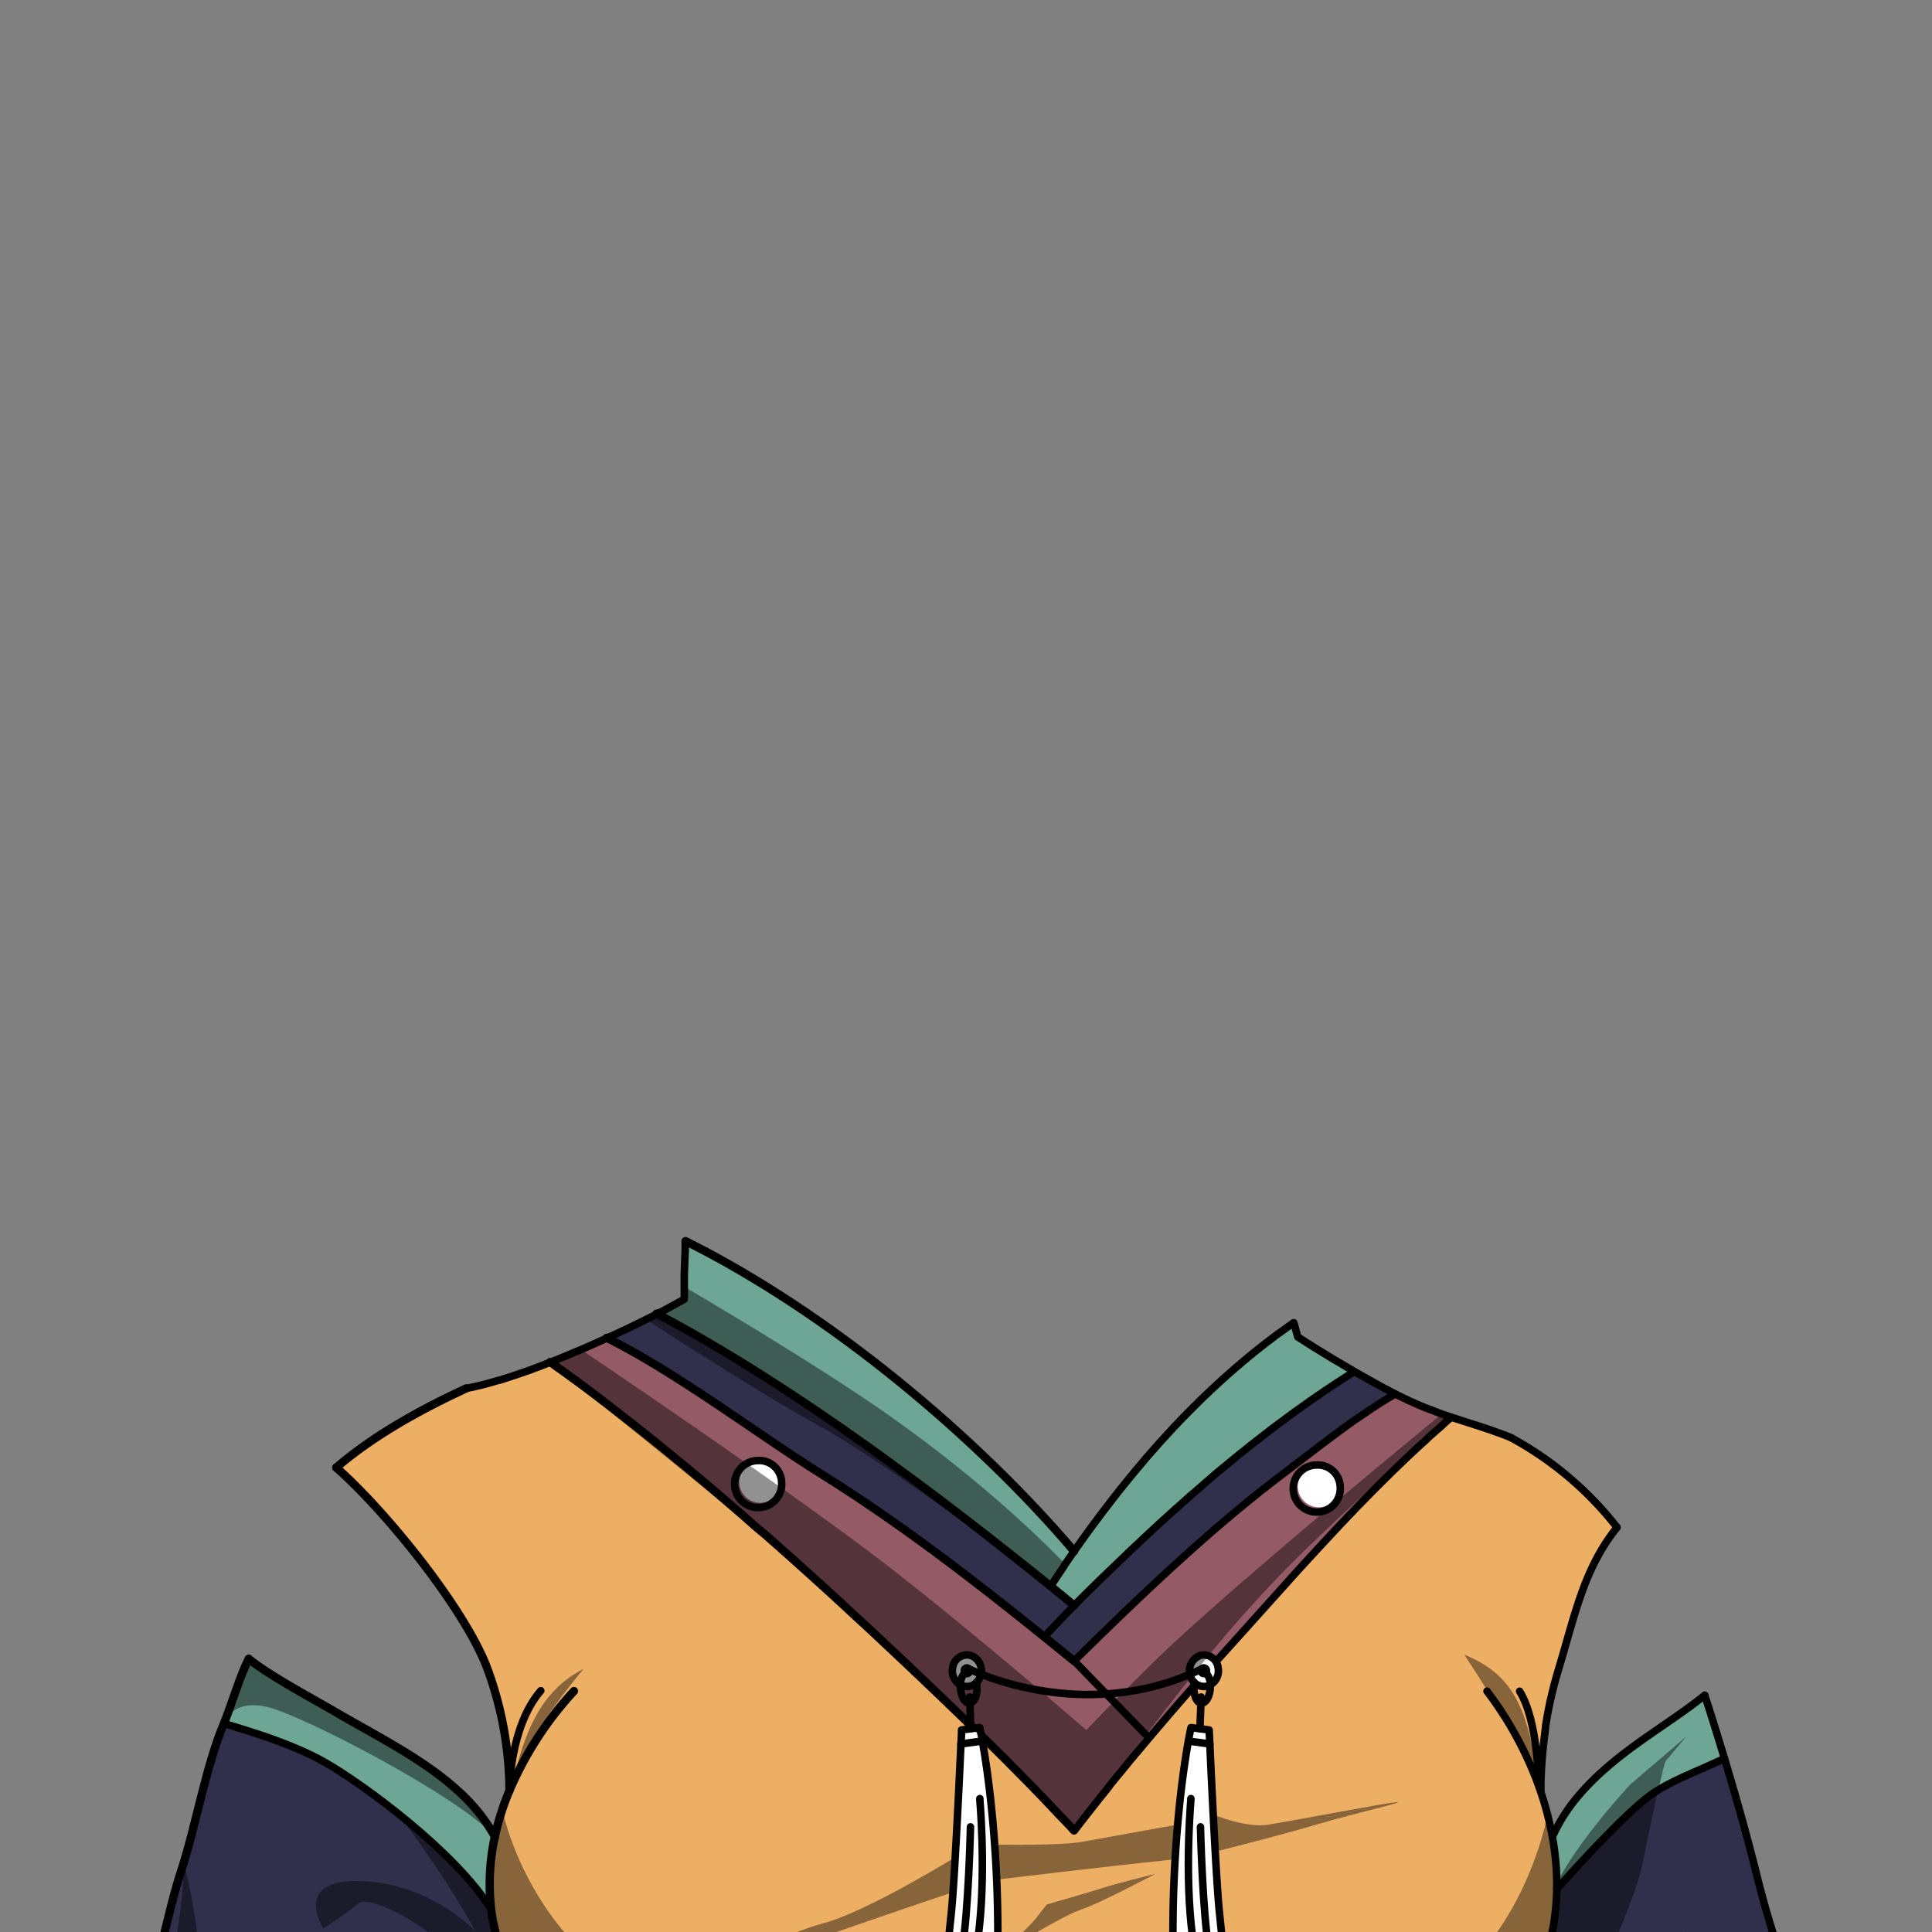 <svg xmlns="http://www.w3.org/2000/svg" viewBox="0 0 432 432">
  <rect x="0" y="0" width="432" height="432" fill="#808080" stroke="none"/>
  <defs>
    <style>.BUNTAI_PUMA_OUTFIT_PUMA_OUTFIT_28_cls-1{isolation:isolate;}.BUNTAI_PUMA_OUTFIT_PUMA_OUTFIT_28_cls-2{fill:#945a66;}.BUNTAI_PUMA_OUTFIT_PUMA_OUTFIT_28_cls-3{fill:#30304c;}.BUNTAI_PUMA_OUTFIT_PUMA_OUTFIT_28_cls-4{fill:#6da695;}.BUNTAI_PUMA_OUTFIT_PUMA_OUTFIT_28_cls-5{fill:#edaf64;}.BUNTAI_PUMA_OUTFIT_PUMA_OUTFIT_28_cls-6{fill:#fff;}.BUNTAI_PUMA_OUTFIT_PUMA_OUTFIT_28_cls-7,.BUNTAI_PUMA_OUTFIT_PUMA_OUTFIT_28_cls-8,.BUNTAI_PUMA_OUTFIT_PUMA_OUTFIT_28_cls-9{fill:none;}.BUNTAI_PUMA_OUTFIT_PUMA_OUTFIT_28_cls-8,.BUNTAI_PUMA_OUTFIT_PUMA_OUTFIT_28_cls-9{stroke:#000;stroke-linecap:round;stroke-linejoin:round;}.BUNTAI_PUMA_OUTFIT_PUMA_OUTFIT_28_cls-8{stroke-width:1.85px;}.BUNTAI_PUMA_OUTFIT_PUMA_OUTFIT_28_cls-9{stroke-width:1.68px;}.BUNTAI_PUMA_OUTFIT_PUMA_OUTFIT_28_cls-10{opacity:0.43;mix-blend-mode:multiply;}</style>
  </defs>
  <g class="BUNTAI_PUMA_OUTFIT_PUMA_OUTFIT_28_cls-1">
    <g id="outfit">
      <path class="BUNTAI_PUMA_OUTFIT_PUMA_OUTFIT_28_cls-2" d="M243.71,404.81q-1.77,2.25-3.53,4.53l-.16-.16-.2-.21,0,0q-.44-.48-.9-1-1.89-2-3.82-4c-1.33-1.4-2.68-2.79-4-4.18q-1.62-1.66-3.25-3.3a4.17,4.17,0,0,0-.36-.37l-2.38-2.4c-.44-.44-.88-.89-1.33-1.32-1.27-1.28-2.55-2.53-3.83-3.79h0l-.45-.43c-.58-.58-1.16-1.14-1.75-1.71-.21-.22-.44-.43-.66-.64a1,1,0,0,0-.15-.14c-5.22-5.05-10.78-10.38-16.58-15.84l-4.93-4.63-1.13-1.05L194,364l-.62-.59-2-1.82-3-2.79c-.36-.34-.73-.67-1.1-1l-.47-.44L185.38,356l-1.54-1.4-3.05-2.76-3-2.69-1.73-1.55-1.28-1.13c-.5-.46-1-.91-1.51-1.35L172.07,344c-1.11-1-2.22-2-3.34-2.94s-2-1.78-3-2.65c-1.82-1.58-3.64-3.14-5.47-4.7-1.24-1.05-2.49-2.11-3.74-3.15-1-.87-2.05-1.72-3.08-2.57s-2.1-1.74-3.15-2.59q-.83-.69-1.65-1.35-5.29-4.31-10.55-8.37l-2.82-2.17c-.53-.4-1.05-.8-1.57-1.18s-.84-.64-1.25-.94l-.65-.49-1.32-1-2.07-1.52-1.84-1.34-.57-.4c-.5-.37-1-.72-1.49-1.07s-1-.71-1.49-1.05l.36-.14c.87-.34,1.73-.69,2.6-1.05l4-1.67,2.43-1.06,1.35-.61,2-.9c16,8,34.5,22.07,47.46,30.14C200.91,340.34,217.37,353,233.49,366q3.36,2.7,6.69,5.42l7.12,7.32,1.71,1.75,7.3,7.51.6.61h0c-.77.91-1.53,1.82-2.29,2.74-.18.21-.36.42-.52.63l0,0-.05.07-.05,0q-.27.32-.51.63c-.54.63-1.06,1.26-1.57,1.9l0,0-.26.32-.08.1-.24.29-.35.43h0c-.84,1-1.66,2-2.47,3-.19.22-.37.45-.55.68l0,.07c-.19.23-.38.46-.55.69,0,0,0,0,0,0a.28.28,0,0,0-.07.09.44.44,0,0,0-.09.11.28.28,0,0,0-.07.09s0,0,0,0a1.89,1.89,0,0,0-.23.28c-.68.83-1.34,1.67-2,2.5Z" />
      <path class="BUNTAI_PUMA_OUTFIT_PUMA_OUTFIT_28_cls-2" d="M324.51,316.91c-.61.52-1.21,1-1.81,1.59s-1.2,1.05-1.79,1.59-1.18,1-1.76,1.59-1.17,1.05-1.75,1.6c-1.73,1.6-3.44,3.21-5.11,4.84-1.12,1.07-2.22,2.16-3.32,3.25s-2.18,2.18-3.26,3.28l-1.61,1.65c-.54.55-1.08,1.11-1.6,1.66s-1.08,1.11-1.6,1.67-1.06,1.11-1.58,1.67L297.74,343c-1.06,1.12-2.11,2.26-3.15,3.39l-2.53,2.76c-2,2.14-3.91,4.31-5.88,6.49l-.19.21c-3.37,3.75-6.79,7.57-10.3,11.46l-.84.93-2.71,3-.3.33,0,0-.78.85-.16.18,0,0-.94,1.05a2.85,2.85,0,0,0-.23.26l0,0-.13.14-2.12,2.36-.12.14-.14.15a1,1,0,0,1-.14.16h0l-.48.55c-2.39,2.7-4.74,5.42-7.09,8.17l-.66.78-1.83,2.15-.6-.61-7.3-7.51-1.71-1.75-7.12-7.32c2.24-2.2,4.49-4.42,6.74-6.6,12.92-12.59,26.13-24.8,40.37-35.54,4.55-3.43,8.59-6.59,12.55-9.5l1.48-1.08.27-.2,1.21-.86c.5-.36,1-.7,1.49-1s.85-.58,1.27-.87l.23-.16,1.06-.7.43-.28,1.53-1,.19-.12c.45-.29.9-.56,1.36-.83s1.05-.64,1.58-.94l.68.34,1.09.53,1.06.51c.71.33,1.39.64,2.06.93l1.43.6c.47.19.93.38,1.39.55l.1,0c.88.34,1.74.66,2.58,1l.47.17.63.21c.35.13.69.24,1,.35Z" />
      <path class="BUNTAI_PUMA_OUTFIT_PUMA_OUTFIT_28_cls-3" d="M109.82,427c-7.68-12.58-28.59-28.05-37.52-33.08-8.71-4.9-21.94-8.25-22.24-8.52-4,9.55-6.31,23.08-9.54,32.9-5.08,15.52-5.23,31.39-18.74,42l101.39-5.8a50.42,50.42,0,0,1-12.88-24.59C110.1,428.92,110,427.94,109.82,427Z" />
      <path class="BUNTAI_PUMA_OUTFIT_PUMA_OUTFIT_28_cls-3" d="M404.81,454.67l-68-.18a54.76,54.76,0,0,0,10.64-24.6,55.54,55.54,0,0,0,.65-7.49l.71-.79c2.9-3.28,14.2-15.83,20.24-20.23.55-.4,1.13-.78,1.74-1.15,4.48-2.73,9.9-4.65,14.8-7.05,2.22,7.38,4.89,16.69,7.09,25.55A223.88,223.88,0,0,0,404.81,454.67Z" />
      <path class="BUNTAI_PUMA_OUTFIT_PUMA_OUTFIT_28_cls-4" d="M75,382.82c-4.74-2.76-15.27-8.44-19.41-11.91-1.71,3.07-4.21,11.23-5.56,14.44.3.27,13.53,3.62,22.24,8.52,8.93,5,29.84,20.5,37.52,33.08a49.5,49.5,0,0,1,.84-16.28h0a38.68,38.68,0,0,0-6.77-8.85C95.8,393.87,85.07,388.67,75,382.82Z" />
      <path class="BUNTAI_PUMA_OUTFIT_PUMA_OUTFIT_28_cls-4" d="M385.59,393.18c-4.9,2.4-10.32,4.32-14.8,7.05-.61.37-1.19.75-1.74,1.15-6,4.4-17.34,16.95-20.24,20.23l-.71.79c0-.43,0-.85,0-1.28,0,0,0,0,0,0,0-.35,0-.71,0-1.07s0-.71,0-1.06,0-.86-.07-1.29-.06-.86-.1-1.29-.05-.57-.08-.86-.08-.8-.13-1.19-.06-.52-.1-.78-.1-.75-.16-1.13c0-.22-.06-.44-.1-.66s-.12-.75-.19-1.12h0c.08-.18.17-.36.26-.54a38.68,38.68,0,0,1,5.34-8.31c6.68-7.94,14.92-13,23.21-18.8,1.77-1.25,3.54-2.56,5.25-3.94h0S383.1,384.9,385.59,393.18Z" />
      <path class="BUNTAI_PUMA_OUTFIT_PUMA_OUTFIT_28_cls-5" d="M344.45,400.38c.2.59.4,1.19.59,1.78s.34,1.11.5,1.67.24.82.35,1.24l.12.43c0,.06,0,.12.05.18h0q.63,2.46,1.07,5h0c.07.37.13.75.19,1.12s.07.44.1.66c.16,1,.29,2.06.39,3.1,0,.29.06.57.08.86s.07.86.1,1.29.05.86.07,1.29,0,.71,0,1.06,0,.72,0,1.07c0,0,0,0,0,0,0,.43,0,.85,0,1.28a55.54,55.54,0,0,1-.65,7.49,54.76,54.76,0,0,1-10.64,24.6l-.09.12-.32.4c-.24.31-.48.61-.73.91s-.73.89-1.12,1.33-.66.75-1,1.11c-.14.16-.29.32-.44.47-.32.34-.65.69-1,1l-1.22,1.2-.92.85c-1.07,1-2.19,1.91-3.33,2.78l-1,.75c-.29.22-.58.43-.88.63s-.84.58-1.27.86-.95.62-1.43.91-1,.58-1.48.86l-.45.25a2,2,0,0,1-.25.14c-.33.19-.68.37-1,.54-.54.28-1.08.55-1.63.81l-1.65.75c-.37.16-.74.32-1.11.46l-1,.41c-.87.34-1.74.65-2.62.93l-.79.25c-.47.15-1,.29-1.43.42s-1.05.29-1.57.42-1.17.29-1.76.41c-1.17.26-2.35.48-3.54.65-.53.08-1.06.16-1.6.22l-.18,0c-.59.08-1.19.14-1.79.19l-1.62.12h-.17c-.6,0-1.2.06-1.8.08q-1.53,0-3.06,0c-.33,0-.67,0-1,0h-.06l-1-.05c-1.07-.05-2.13-.14-3.19-.27l-1.1-.13c-.79-.09-1.58-.21-2.37-.34l-.33-.06-.19,0-.21,0-1.17-.21c-.56-.11-1.13-.23-1.69-.36-14.45-3.27-27.77-11.4-38.86-22.11H240l0,0c-.66.52-1.32,1-2,1.56l-1.52,1.13c-.53.4-1.07.79-1.62,1.18l-.48.34c-.5.35-1,.71-1.53,1.06-.73.5-1.47,1-2.22,1.48l-1.52,1c-.58.36-1.16.72-1.75,1.07s-1.39.84-2.09,1.23l-1.85,1q-1.15.63-2.31,1.23l-.15.08c-.73.38-1.46.75-2.2,1.1-2.33,1.15-4.71,2.2-7.14,3.17-.38.15-.76.31-1.15.45s-.5.2-.76.29q-.77.3-1.53.57l-.68.24-.69.24q-2.62.92-5.3,1.66l-1.5.41-1.11.29-1.62.4c-.69.16-1.39.32-2.08.46l-1.06.22-1.17.23-1.84.32c-.25.05-.49.09-.74.12l-1,.15-.28,0-.26,0-.44.05-1,.14-1.33.15c-1,.12-2.07.21-3.1.28-.8.06-1.61.11-2.41.15l-1.67.06-.89,0c-1.2,0-2.4,0-3.6,0l-.73,0c-.44,0-.88,0-1.32-.05h-.28l-.73,0-.73,0c-1.1-.07-2.19-.16-3.28-.28l-.65-.07c-.32,0-.64-.07-.95-.12l-1.17-.15-.25,0-1.07-.16-.2,0-1.05-.17-1.07-.19-1.14-.22-1-.2c-.41-.08-.82-.18-1.22-.27a72.62,72.62,0,0,1-8.83-2.58c-.57-.19-1.14-.41-1.71-.63-1.35-.52-2.69-1.09-4-1.69-.69-.32-1.37-.64-2-1a62.83,62.83,0,0,1-17.83-13.34l-.07-.08,0-.07-.2-.21c-.61-.65-1.19-1.32-1.75-2l-.74-.91-.38-.48c-.2-.25-.39-.51-.58-.76q-1.34-1.77-2.51-3.65c-.16-.24-.31-.49-.45-.73a.24.24,0,0,1-.06-.09l-.45-.74-.05-.09-.07-.13q-.61-1.07-1.17-2.16-.17-.3-.3-.6c-.26-.51-.51-1-.74-1.55-.15-.34-.3-.67-.44-1s-.3-.69-.44-1c-.21-.54-.41-1.07-.6-1.62-.14-.36-.26-.73-.38-1.1a.23.23,0,0,1,0-.11c-.12-.35-.23-.71-.33-1.06a1.21,1.21,0,0,0,0-.14.74.74,0,0,1,0-.14h0c-.13-.42-.24-.84-.35-1.26s-.24-.95-.35-1.42a.43.43,0,0,1,0-.05c-.1-.46-.2-.93-.29-1.39-.18-1-.34-2-.46-2.94-.1-.82-.18-1.64-.22-2.47,0-.23,0-.46,0-.68s0-.68,0-1,0-.81,0-1.22,0-.8,0-1.2,0-.53,0-.79,0-.64,0-.95,0-.63.07-.95a.49.49,0,0,1,0-.12c0-.16,0-.32,0-.49,0-.68.13-1.37.22-2.05l.12-.85c0-.34.1-.69.16-1,.14-.82.29-1.63.47-2.45h0c.19-.87.4-1.74.63-2.6.1-.41.22-.82.34-1.22a4.13,4.13,0,0,1,.15-.5c.14-.48.29-.95.45-1.43l.08-.26h0c.15-.44.3-.87.46-1.31.08-.25.18-.48.27-.73.27-.74.56-1.48.87-2.21,0,0,0,0,0,0a79.7,79.7,0,0,0-4.87-27.05C104.19,360,86.3,337.9,75.2,328.15c8-6.92,18.32-12.73,29-17.69.42-.07.85-.16,1.29-.25l.68-.15,1-.24,1.2-.3c1-.26,2-.55,3.08-.88l.14,0,1.46-.46q1.05-.33,2.1-.69c1-.33,1.94-.67,2.93-1,1.52-.55,3.05-1.14,4.6-1.75l.27-.11c.5.34,1,.69,1.49,1.05s1,.7,1.49,1.07l2.41,1.74,2.07,1.52,1.32,1,.65.49c.41.3.83.61,1.25.94s1,.78,1.57,1.18L138,315.7q5.25,4.05,10.55,8.37.82.66,1.65,1.35c1,.85,2.1,1.72,3.15,2.59s2.05,1.7,3.08,2.57c1.25,1,2.5,2.1,3.74,3.15,1.83,1.56,3.65,3.12,5.47,4.7l3,2.65c1.12,1,2.23,1.95,3.34,2.94.91.8,1.82,1.6,2.72,2.41l3,2.68,3,2.69,3.05,2.76,1.54,1.4,1.48,1.36.47.44,2.29,2.11,1.83,1.68,2,1.82.62.59.21.19,1.13,1.05,4.93,4.63c5.8,5.46,11.36,10.79,16.58,15.84a1,1,0,0,1,.15.14c.22.21.45.42.66.64.59.57,1.17,1.13,1.75,1.71l.45.43h0q1.92,1.89,3.83,3.79c.45.43.89.88,1.33,1.32l2.38,2.4a4.17,4.17,0,0,1,.36.37q1.63,1.63,3.25,3.3c1.35,1.39,2.7,2.78,4,4.18s2.56,2.68,3.82,4q.24.24.45.48t.45.48l0,0,.07.08.13.13.16.16q1.75-2.28,3.53-4.53l1.09-1.38c.66-.83,1.32-1.67,2-2.5a1.89,1.89,0,0,1,.23-.28s0,0,0,0a.28.28,0,0,1,.07-.09.44.44,0,0,1,.09-.11.28.28,0,0,1,.07-.09s0,0,0,0c.17-.23.36-.46.55-.69l0-.07c.18-.23.36-.46.55-.68.81-1,1.63-2,2.47-3h0l.35-.43.24-.29.08-.1.26-.32,0,0c.52-.63,1-1.26,1.57-1.9q.24-.31.51-.63l.05,0,.05-.07,0,0c.16-.21.34-.42.52-.63.76-.92,1.52-1.83,2.29-2.74h0l1.83-2.15.66-.78c2.35-2.75,4.7-5.47,7.09-8.17L267,377h0l.14-.15.14-.15.12-.14,2.12-2.36.13-.14,0,0a2.85,2.85,0,0,1,.23-.26l.94-1.05,0,0,.16-.18.78-.85,0,0,.3-.33,2.71-3,.84-.93c3.51-3.89,6.93-7.71,10.3-11.46l.19-.21c2-2.18,3.92-4.35,5.88-6.49l2.53-2.76,3.15-3.39,1.58-1.68c.52-.56,1.05-1.12,1.58-1.67s1.06-1.11,1.6-1.67,1.06-1.11,1.6-1.66l1.61-1.65q1.62-1.65,3.26-3.28c1.1-1.09,2.2-2.18,3.32-3.25l2.54-2.42,2.57-2.42,1.75-1.6,1.76-1.59c.59-.54,1.19-1.07,1.79-1.59s1.2-1.07,1.81-1.59h0c2.64.88,5.19,1.64,7.82,2.53l1.32.45,2.17.78.93.36,1.17.47h0a76.24,76.24,0,0,1,23.62,20c-7.4,9.18-9.41,19.58-13.09,31.77-.33,1.09-.64,2.18-.93,3.29-.11.4-.22.8-.31,1.21a1.74,1.74,0,0,0-.05.22l-.24,1c-.15.64-.3,1.29-.44,1.94-.18.84-.34,1.68-.5,2.52-.09.49-.18,1-.25,1.48s-.13.78-.18,1.16a2.17,2.17,0,0,0,0,.25q-.06.3-.09.6a2,2,0,0,0,0,.24c-.06.38-.11.77-.16,1.15-.15,1.14-.28,2.28-.38,3.42-.06.57-.11,1.14-.14,1.71q-.23,2.92-.27,5.85h0c0,.29,0,.59,0,.88h0Z" />
      <path class="BUNTAI_PUMA_OUTFIT_PUMA_OUTFIT_28_cls-6" d="M169.53,326.58a4.74,4.74,0,1,0,5.23,4.71A5,5,0,0,0,169.53,326.58Z" />
      <path class="BUNTAI_PUMA_OUTFIT_PUMA_OUTFIT_28_cls-6" d="M294.43,327.58a4.74,4.74,0,1,0,5.23,4.71A5,5,0,0,0,294.43,327.58Z" />
      <path class="BUNTAI_PUMA_OUTFIT_PUMA_OUTFIT_28_cls-7" d="M324.47,316.89c-.7-.23-1.42-.47-2.14-.73s-1.7-.61-2.58-1l-.1,0c-.46-.17-.92-.36-1.39-.55l-1.43-.6c-.67-.29-1.35-.6-2.06-.93l-1.06-.51-1.09-.53-.68-.34c-.53.31-1.06.62-1.58.94s-.91.54-1.36.83l-.19.12-1.53,1-.43.28-1.06.7v0l-.22.14-1.27.87c-.49.34-1,.68-1.49,1l-1.21.86-.27.2-1.48,1.08c-4,2.91-8,6.07-12.55,9.5-14.24,10.74-27.45,23-40.37,35.54-2.25,2.18-4.5,4.4-6.74,6.6q-3.33-2.71-6.69-5.42c-16.12-13-32.58-25.65-50.36-36.72-13-8.07-31.47-22.13-47.46-30.14l-2,.9-1.35.61-2.43,1.06c-2.29,1-4.62,1.95-6.93,2.86.5.34,1,.69,1.49,1.05s1,.7,1.49,1.07l.57.4,1.84,1.34c.69.49,1.38,1,2.07,1.52l1.32,1,.65.49c.41.3.83.61,1.25.94s1,.78,1.57,1.18L138,315.7q5.25,4.05,10.55,8.37.82.66,1.65,1.35c1,.85,2.1,1.72,3.15,2.59s2.05,1.7,3.08,2.57c1.25,1,2.5,2.1,3.74,3.15,1.83,1.56,3.65,3.12,5.47,4.7l3,2.65c1.12,1,2.23,1.95,3.34,2.94l1.21,1.06c.5.44,1,.89,1.51,1.35l1.28,1.13,1.73,1.55,3,2.69,3.05,2.76,1.54,1.4,1.48,1.36.47.44c.37.33.74.66,1.1,1l1.19,1.11,1.83,1.68,2,1.82.62.59.21.19,1.13,1.05,4.93,4.63c5.8,5.46,11.36,10.79,16.58,15.84a1,1,0,0,1,.15.14c.22.21.45.42.66.64.59.57,1.17,1.13,1.75,1.71l.45.43h0q1.92,1.89,3.83,3.79c.45.43.89.88,1.33,1.32l2.38,2.4a4.17,4.17,0,0,1,.36.37q1.63,1.63,3.25,3.3c1.35,1.39,2.7,2.78,4,4.18s2.56,2.68,3.82,4q.24.24.45.48l.38.42.07.06,0,0,.07.08.13.13.16.16c1.16-1.52,2.35-3,3.53-4.53l1.09-1.38c.66-.83,1.32-1.67,2-2.5a1.89,1.89,0,0,1,.23-.28s0,0,0,0a.28.28,0,0,1,.07-.09l.09-.11a.28.28,0,0,1,.07-.09s0,0,0,0c.17-.23.36-.46.55-.69l0-.07c.18-.23.36-.46.55-.68.81-1,1.63-2,2.47-3h0a4.41,4.41,0,0,1,.35-.43l.24-.29.08-.1.26-.32,0,0c.52-.63,1-1.26,1.57-1.9q.24-.31.51-.63l.05,0,.05-.07,0,0c.16-.21.34-.42.52-.63.76-.92,1.52-1.83,2.29-2.74h0l1.83-2.15.66-.78c2.35-2.75,4.7-5.47,7.09-8.17L267,377h0l.14-.15.14-.15.12-.14,2.12-2.36.13-.14,0,0a2.85,2.85,0,0,1,.23-.26l.94-1.05,0,0,.16-.18.78-.85,0,0,.3-.33,2.71-3,.84-.93c3.51-3.89,6.93-7.71,10.3-11.46l.19-.21c2-2.18,3.92-4.35,5.88-6.49l2.53-2.76,3.15-3.39,1.58-1.68c.52-.56,1.05-1.12,1.58-1.67s1.06-1.11,1.6-1.67,1.06-1.11,1.6-1.66l1.61-1.65q1.62-1.65,3.26-3.28c1.1-1.09,2.2-2.18,3.32-3.25l2.54-2.42,2.57-2.42,1.75-1.6,1.76-1.59c.59-.54,1.19-1.07,1.79-1.59s1.2-1.06,1.81-1.59Zm-30,10.68a4.74,4.74,0,1,1-5.23,4.72A5,5,0,0,1,294.43,327.57Zm-120,5.32a.47.47,0,0,1-.06.15l-.06.14a4.39,4.39,0,0,1-.27.47.07.07,0,0,1,0,.06,4.63,4.63,0,0,1-1.16,1.22,2.8,2.8,0,0,1-.4.27,5.26,5.26,0,0,1-.89.44,4.75,4.75,0,0,1-.57.18,2.46,2.46,0,0,1-.39.09,2.83,2.83,0,0,1-.42.06l-.2,0-.45,0a5,5,0,0,1-5.24-4.72,3.87,3.87,0,0,1,0-.48,2.43,2.43,0,0,1,.08-.47v0a3.66,3.66,0,0,1,.13-.44,5,5,0,0,1,.4-.85,2.86,2.86,0,0,1,.26-.38,3.65,3.65,0,0,1,.26-.32l.38-.38,0,0a5.32,5.32,0,0,1,.47-.36.26.26,0,0,1,.11-.07l.22-.14a0,0,0,0,1,0,0,1.35,1.35,0,0,1,.26-.15l.29-.13a1.48,1.48,0,0,1,.29-.12,1.34,1.34,0,0,1,.26-.09l.25-.07a5.64,5.64,0,0,1,.82-.15l.23,0a2.82,2.82,0,0,1,.41,0,5,5,0,0,1,5.23,4.72,3.59,3.59,0,0,1,0,.47,3.32,3.32,0,0,1-.16.76C174.53,332.64,174.49,332.77,174.44,332.89Z" />
      <path class="BUNTAI_PUMA_OUTFIT_PUMA_OUTFIT_28_cls-3" d="M302.82,306.73c2.95,1.71,6.11,3.46,9.12,5-.53.3-1.06.62-1.58.94s-.91.55-1.36.83l-.19.12-1.53,1-.43.28-1.07.72-1.49,1c-.49.34-1,.68-1.49,1l-1.21.86-.27.2-1.48,1.08c-4,2.91-8,6.07-12.55,9.5-14.24,10.74-27.45,23-40.37,35.54-2.25,2.18-4.5,4.4-6.74,6.6q-3.33-2.71-6.69-5.42c-16.12-13-32.58-25.65-50.36-36.72-13-8.07-31.47-22.13-47.46-30.14,3.11-1.43,6.06-2.84,8.7-4.16l2.41-1.22c9.6,5.06,19.38,10.94,29,17.25,1.92,1.25,3.82,2.52,5.73,3.8s4.08,2.77,6.12,4.18l5.14,3.6q4.35,3.09,8.62,6.22,2.72,2,5.39,4l2.8,2.1q2.64,2,5.22,4l2.71,2.09c1.7,1.31,3.37,2.62,5,3.91q5.12,4,9.91,7.88l2.05,1.67.17.13.12.09.1.08q2.66,2.13,5.25,4.32c1.81-1.84,3.64-3.65,5.49-5.45q3.54-3.43,7-6.73,1.75-1.67,3.48-3.27l.36-.34c2.16-2,4.3-4,6.45-5.9,1.19-1.07,2.39-2.12,3.58-3.17,1-.84,1.92-1.68,2.88-2.5l1-.86c1-.88,2-1.75,3.07-2.6q1.88-1.56,3.76-3.09c1.1-.88,2.19-1.76,3.29-2.62s2.37-1.85,3.56-2.75l.65-.5c1-.75,2-1.5,3-2.23q1.82-1.35,3.68-2.66c1.1-.79,2.21-1.56,3.33-2.32l1.44-1c.91-.62,1.83-1.23,2.75-1.83,1.19-.79,2.4-1.57,3.62-2.34Z" />
      <path class="BUNTAI_PUMA_OUTFIT_PUMA_OUTFIT_28_cls-4" d="M290.09,298.94s5.79,3.77,12.73,7.79l-.24.15c-1.22.77-2.43,1.55-3.62,2.34l-2.75,1.83-1.44,1c-1.12.76-2.23,1.54-3.33,2.32s-2.46,1.76-3.68,2.66c-1,.73-2,1.48-3,2.23l-.65.5q-1.78,1.35-3.56,2.75c-1.1.86-2.2,1.74-3.29,2.62q-1.89,1.53-3.76,3.09c-1,.86-2.05,1.72-3.07,2.6l-1,.86c-1,.82-1.92,1.66-2.88,2.5-1.19,1.05-2.39,2.1-3.58,3.17q-3.23,2.91-6.45,5.9l-.36.34-3.48,3.27q-3.48,3.28-7,6.73c-1.85,1.8-3.68,3.61-5.49,5.45q-2.59-2.19-5.25-4.32l-.1-.08-.12-.09c-24.74-20-57.26-44.64-87.92-60.79,2.46-1.26,4.56-2.4,6.14-3.32,0-.62,0-1.58,0-2.79,0-2.6.19-6.33.36-10.12,32.7,16.3,65.56,44.25,86.89,69.34q4.09-5.83,8.33-11.29c.92-1.2,1.86-2.38,2.8-3.55.47-.59.95-1.18,1.43-1.76s1-1.17,1.44-1.74,1-1.15,1.45-1.72.85-1,1.28-1.49q2.35-2.73,4.79-5.34l1.14-1.22c.57-.61,1.15-1.21,1.73-1.81s1.26-1.3,1.91-1.94q2.11-2.14,4.31-4.19c.49-.47,1-.92,1.48-1.38l.2-.18,1.38-1.26.43-.38,1.33-1.17q4.62-4.05,9.52-7.71c.46-.36.93-.7,1.4-1q1.07-.79,2.16-1.56l.53-.38Z" />
      <path class="BUNTAI_PUMA_OUTFIT_PUMA_OUTFIT_28_cls-8" d="M153.29,277.52c32.7,16.3,65.56,44.25,86.89,69.34" />
      <path class="BUNTAI_PUMA_OUTFIT_PUMA_OUTFIT_28_cls-8" d="M240.17,359q-2.59-2.19-5.25-4.32l-.1-.08c-24.76-20-57.33-44.7-88-60.88" />
      <path class="BUNTAI_PUMA_OUTFIT_PUMA_OUTFIT_28_cls-8" d="M75.2,328.15c8-6.92,18.32-12.73,29-17.69" />
      <path class="BUNTAI_PUMA_OUTFIT_PUMA_OUTFIT_28_cls-8" d="M75.19,328.16c11.11,9.75,29,31.87,33.86,45.15a79.75,79.75,0,0,1,4.87,27.06s0,0,0,0" />
      <path class="BUNTAI_PUMA_OUTFIT_PUMA_OUTFIT_28_cls-8" d="M55.62,370.91c4.14,3.47,14.67,9.15,19.41,11.91,10,5.85,20.77,11.05,28.86,19a38.68,38.68,0,0,1,6.77,8.85" />
      <path class="BUNTAI_PUMA_OUTFIT_PUMA_OUTFIT_28_cls-8" d="M123.17,454.49l-101.39,5.8c13.51-10.65,13.66-26.52,18.74-42,3.23-9.82,5.5-23.35,9.54-32.9,1.35-3.21,3.85-11.37,5.56-14.44" />
      <path class="BUNTAI_PUMA_OUTFIT_PUMA_OUTFIT_28_cls-8" d="M128.34,378.13a77.59,77.59,0,0,0-14.42,22.24s0,0,0,0a58.59,58.59,0,0,0-3.26,10.27h0a49.5,49.5,0,0,0-.84,16.28c.13,1,.28,2,.47,2.95a50.38,50.38,0,0,0,12.88,24.59A62.64,62.64,0,0,0,141,467.83c15.64,7.85,34.48,9.69,52,6.43S226.6,462.85,240,452.14" />
      <path class="BUNTAI_PUMA_OUTFIT_PUMA_OUTFIT_28_cls-9" d="M234.92,354.71c1-1.52,1.94-3,3-4.51L238,350c.71-1.05,1.43-2.1,2.16-3.13q4.09-5.83,8.33-11.29,1.38-1.8,2.8-3.55c.47-.59.95-1.18,1.43-1.76s.95-1.17,1.44-1.74,1-1.15,1.45-1.72.84-1,1.28-1.49q2.35-2.73,4.79-5.34c.37-.41.76-.82,1.14-1.22.57-.61,1.15-1.21,1.73-1.81s1.26-1.3,1.91-1.94q2.11-2.14,4.31-4.19c.49-.47,1-.93,1.48-1.38l.2-.18c.45-.43.91-.84,1.38-1.26l.43-.38c.44-.4.88-.79,1.33-1.17q4.62-4.05,9.52-7.71c.46-.36.93-.7,1.4-1q1.08-.81,2.16-1.56l.53-.38" />
      <path class="BUNTAI_PUMA_OUTFIT_PUMA_OUTFIT_28_cls-9" d="M233.49,366c2.2-2.35,4.43-4.68,6.68-7,1.81-1.84,3.64-3.65,5.49-5.45q3.54-3.43,7-6.73,1.75-1.67,3.48-3.27l.36-.34c2.16-2,4.3-4,6.45-5.9,1.19-1.07,2.39-2.12,3.58-3.17,1-.84,1.92-1.68,2.88-2.5l1-.86c1-.88,2-1.75,3.07-2.6q1.88-1.56,3.76-3.09c1.1-.88,2.19-1.76,3.29-2.62s2.37-1.85,3.56-2.75l.65-.5c1-.75,2-1.5,3-2.23q1.82-1.35,3.68-2.66c1.1-.79,2.21-1.56,3.33-2.32l1.44-1c.91-.62,1.83-1.23,2.75-1.83,1.19-.79,2.4-1.57,3.62-2.34l.24-.15" />
      <path class="BUNTAI_PUMA_OUTFIT_PUMA_OUTFIT_28_cls-9" d="M361.57,341.54c-7.4,9.18-9.41,19.58-13.09,31.77-.33,1.09-.64,2.18-.93,3.29-.11.4-.21.81-.31,1.21a1.74,1.74,0,0,0-.05.22c-.09.34-.17.67-.24,1-.16.65-.3,1.29-.44,1.94-.18.84-.34,1.68-.5,2.52-.08.5-.17,1-.25,1.48s-.13.77-.18,1.16a2.17,2.17,0,0,0,0,.25q-.06.3-.09.6a2,2,0,0,0,0,.24c-.05.38-.11.77-.16,1.15-.14,1.14-.27,2.27-.38,3.42-.05.57-.1,1.14-.14,1.71q-.23,2.92-.27,5.85h0c0,.29,0,.59,0,.88h0v.12" />
      <path class="BUNTAI_PUMA_OUTFIT_PUMA_OUTFIT_28_cls-9" d="M381.19,379.06c-1.71,1.38-3.48,2.69-5.25,3.94-8.29,5.84-16.53,10.86-23.21,18.8a38.68,38.68,0,0,0-5.34,8.31c-.09.18-.18.36-.26.54" />
      <path class="BUNTAI_PUMA_OUTFIT_PUMA_OUTFIT_28_cls-9" d="M240.3,452.14c11.09,10.71,24.41,18.85,38.86,22.12a62,62,0,0,0,15.42,1.51,55.87,55.87,0,0,0,27.5-7.94,54.08,54.08,0,0,0,14.73-13.34,54.67,54.67,0,0,0,10.64-24.59,55.83,55.83,0,0,0,.65-7.5,59.94,59.94,0,0,0-1-11.73h0a67.42,67.42,0,0,0-2.68-10.27h0c-.17-.47-.33-.94-.49-1.41a80.92,80.92,0,0,0-11.43-20.84" />
      <path class="BUNTAI_PUMA_OUTFIT_PUMA_OUTFIT_28_cls-9" d="M113.92,400.37s0-14.21,7-22.33" />
      <path class="BUNTAI_PUMA_OUTFIT_PUMA_OUTFIT_28_cls-9" d="M344,399v0c0-.61-.09-14.2-4.21-20.84" />
      <path class="BUNTAI_PUMA_OUTFIT_PUMA_OUTFIT_28_cls-9" d="M50.05,385.34h0c.3.27,13.53,3.62,22.24,8.52,8.93,5,29.84,20.5,37.52,33.08h0" />
      <path class="BUNTAI_PUMA_OUTFIT_PUMA_OUTFIT_28_cls-9" d="M385.59,393.18c-4.9,2.4-10.32,4.32-14.8,7.05-.61.37-1.19.75-1.74,1.15-6,4.4-17.34,16.95-20.24,20.23l-.71.79" />
      <path class="BUNTAI_PUMA_OUTFIT_PUMA_OUTFIT_28_cls-9" d="M174.76,331.29a5.26,5.26,0,1,1-5.23-4.71A5,5,0,0,1,174.76,331.29Z" />
      <path class="BUNTAI_PUMA_OUTFIT_PUMA_OUTFIT_28_cls-9" d="M299.66,332.29a5.26,5.26,0,1,1-5.23-4.71A5,5,0,0,1,299.66,332.29Z" />
      <path class="BUNTAI_PUMA_OUTFIT_PUMA_OUTFIT_28_cls-8" d="M135.67,299.13c16,8,34.5,22.07,47.46,30.14C200.91,340.34,217.37,353,233.49,366q3.36,2.7,6.69,5.42" />
      <path class="BUNTAI_PUMA_OUTFIT_PUMA_OUTFIT_28_cls-8" d="M123,304.56c.5.34,1,.69,1.49,1.05s1,.7,1.49,1.07l.57.4,1.84,1.34,2.07,1.52,1.32,1,.65.49c.41.3.83.61,1.25.94s1,.78,1.57,1.18L138,315.7q5.25,4.05,10.55,8.37.82.66,1.65,1.35c1,.85,2.1,1.72,3.15,2.59s2.05,1.7,3.08,2.57c1.25,1,2.5,2.1,3.74,3.15,1.83,1.56,3.65,3.12,5.47,4.7,1,.87,2,1.76,3,2.65S171,343,172.07,344l1.21,1.06c.5.44,1,.89,1.51,1.35l1.28,1.13,1.73,1.55,3,2.69,3.05,2.76,1.54,1.4,1.48,1.36.47.44c.37.33.74.66,1.1,1l3,2.79,2,1.82.62.59.21.19,1.13,1.05,4.93,4.63c5.8,5.46,11.36,10.79,16.58,15.84a1,1,0,0,1,.15.14c.22.21.45.42.66.64.59.57,1.17,1.13,1.75,1.71l.45.43h0c1.28,1.26,2.56,2.51,3.83,3.79.45.43.89.88,1.33,1.32l2.38,2.4a4.17,4.17,0,0,1,.36.37q1.63,1.63,3.25,3.3c1.35,1.39,2.7,2.78,4,4.18s2.56,2.68,3.82,4q.47.48.9,1l0,0,.2.21.16.16" />
      <path class="BUNTAI_PUMA_OUTFIT_PUMA_OUTFIT_28_cls-9" d="M311.94,311.71c-.53.3-1.06.62-1.58.94s-.91.54-1.36.83l-.19.12-1.53,1-.43.28-1.06.7-.23.16c-.42.29-.85.57-1.27.87s-1,.68-1.49,1l-1.21.86-.27.2-1.48,1.08c-4,2.91-8,6.07-12.55,9.5-14.24,10.74-27.45,23-40.37,35.54-2.25,2.18-4.5,4.4-6.74,6.6l7.12,7.32,1.71,1.75,7.3,7.51.6.61" />
      <path class="BUNTAI_PUMA_OUTFIT_PUMA_OUTFIT_28_cls-9" d="M324.51,316.91c-.61.52-1.21,1-1.81,1.59s-1.2,1.05-1.79,1.59-1.18,1-1.76,1.59-1.17,1.05-1.75,1.6c-1.73,1.6-3.44,3.21-5.11,4.84-1.12,1.07-2.22,2.16-3.32,3.25s-2.18,2.18-3.26,3.28l-1.61,1.65c-.54.55-1.08,1.11-1.6,1.66s-1.08,1.11-1.6,1.67-1.06,1.11-1.58,1.67L297.74,343c-1.06,1.12-2.11,2.26-3.15,3.39l-2.53,2.76c-2,2.14-3.91,4.31-5.88,6.49l-.19.21c-3.37,3.75-6.79,7.57-10.3,11.46l-.84.93-2.71,3-.3.33,0,0-.78.85-.16.18,0,0-.94,1.05a2.85,2.85,0,0,0-.23.26l0,0-.13.14-2.12,2.36-.12.14-.14.15a1,1,0,0,1-.14.16h0l-.48.55c-2.39,2.7-4.74,5.42-7.09,8.17l-.66.78-1.83,2.15h0c-.77.91-1.53,1.82-2.29,2.74-.18.21-.36.42-.52.63l0,0-.05.07-.05,0q-.27.32-.51.63c-.54.63-1.06,1.26-1.57,1.9l0,0-.26.32-.08.1-.24.29-.35.43h0c-.84,1-1.66,2-2.47,3-.19.22-.37.45-.55.68l0,.07c-.19.23-.38.46-.55.69,0,0,0,0,0,0a.28.28,0,0,0-.07.09.44.44,0,0,0-.09.11.28.28,0,0,0-.07.09s0,0,0,0a1.89,1.89,0,0,0-.23.28c-.68.83-1.34,1.67-2,2.5l-1.09,1.38q-1.77,2.25-3.53,4.53" />
      <path class="BUNTAI_PUMA_OUTFIT_PUMA_OUTFIT_28_cls-9" d="M104.19,310.46c.42-.07.85-.16,1.29-.25s1.13-.24,1.71-.39l1.2-.3c1-.26,2-.56,3.08-.88l.14,0,1.46-.46q1.05-.33,2.1-.69c1-.33,1.94-.67,2.93-1,1.52-.55,3.05-1.14,4.6-1.75l.27-.11.36-.14c.87-.34,1.73-.69,2.6-1.05l4-1.67,2.43-1.06,1.35-.61,2-.9c1.35-.62,2.67-1.24,4-1.85l1.57-.75,3.18-1.56,2.41-1.22c2-1,3.79-2,5.24-2.81l.46-.26.44-.25c0-.62,0-1.58,0-2.79,0-.16,0-.33,0-.5s0-.44,0-.67,0-.63,0-1,0-.39,0-.59c.05-1.7.13-3.61.21-5.59,0-.38,0-.75,0-1.13l0-.67" />
      <path class="BUNTAI_PUMA_OUTFIT_PUMA_OUTFIT_28_cls-9" d="M338,321.51h0l-1.17-.47-.93-.36-2.17-.78-1.32-.45c-2.63-.89-5.18-1.65-7.82-2.53h0l0,0c-.7-.23-1.42-.47-2.14-.73s-1.7-.61-2.58-1l-.1,0c-.46-.17-.92-.36-1.39-.55l-1.43-.6c-.67-.29-1.35-.6-2.06-.93l-1.06-.51-1.09-.53-.68-.34c-.75-.38-1.51-.77-2.28-1.18l-.49-.26-1.81-1c-1.15-.63-2.29-1.28-3.42-1.92l-1.12-.64c-1.34-.78-2.63-1.54-3.85-2.27l-1-.58-3.47-2.13-.68-.42-1.2-.76-.48-.3-2.08-1.33-.87-3.18" />
      <path class="BUNTAI_PUMA_OUTFIT_PUMA_OUTFIT_28_cls-9" d="M337.93,321.5h0a76.24,76.24,0,0,1,23.62,20" />
      <path class="BUNTAI_PUMA_OUTFIT_PUMA_OUTFIT_28_cls-9" d="M404.81,454.67a223.88,223.88,0,0,1-12.13-35.94c-2.2-8.86-4.87-18.17-7.09-25.55-2.49-8.28-4.4-14.11-4.4-14.11h0" />
      <path class="BUNTAI_PUMA_OUTFIT_PUMA_OUTFIT_28_cls-6" d="M272.37,372.89a3.59,3.59,0,0,0-.12-.47,2.47,2.47,0,0,0-.1-.29,2.39,2.39,0,0,0-.13-.28l-.18-.31-.15-.22a1.93,1.93,0,0,0-.17-.21l-.18-.19-.1-.09a1.68,1.68,0,0,0-.21-.18,3.3,3.3,0,0,0-.78-.43l-.25-.08-.26-.06a2.84,2.84,0,0,0-1.16,0,3.53,3.53,0,0,0-2.56,4.15s0,.06,0,.09a2,2,0,0,0,.08.33,3.29,3.29,0,0,0,.16.44c.05.11.11.22.17.33a1.67,1.67,0,0,0,.18.28,2.8,2.8,0,0,0,.45.52,3.31,3.31,0,0,0,.3.25l.26.18a2.69,2.69,0,0,0,.38.19l.22.08a2.65,2.65,0,0,0,.62.14H269a2.72,2.72,0,0,0,.85,0,3.45,3.45,0,0,0,.83-.31A3.63,3.63,0,0,0,272.37,372.89Zm-3.35.84a1.07,1.07,0,0,1,.6.25.58.58,0,0,1-.32.21.56.56,0,0,1-.65-.42A1.14,1.14,0,0,1,269,373.73Z" />
      <path class="BUNTAI_PUMA_OUTFIT_PUMA_OUTFIT_28_cls-6" d="M272.64,427.32c-.68-6.65-1.74-29-2.12-37.37-.1-2-.15-3.15-.15-3.15l-2.06-.27-2-.25s-.23,1-.59,3c-.48,2.68-1.18,7.07-1.83,12.91A279.16,279.16,0,0,0,262.27,433a13.37,13.37,0,0,0,4.77,2.86,9.44,9.44,0,0,0,3.34.47,7.21,7.21,0,0,0,3.1-.77Z" />
      <path class="BUNTAI_PUMA_OUTFIT_PUMA_OUTFIT_28_cls-6" d="M216.81,370.1a3.24,3.24,0,0,0-3.79,2.79,3.62,3.62,0,0,0,1.72,3.84,3.45,3.45,0,0,0,.83.31,3.05,3.05,0,0,0,2.74-.8,3.55,3.55,0,0,0,1.05-1.95.06.06,0,0,0,0,0A3.53,3.53,0,0,0,216.81,370.1Zm-.73,4.09a.62.62,0,0,1-.32-.21,1.13,1.13,0,0,1,.6-.25,1.2,1.2,0,0,1,.38,0A.58.58,0,0,1,216.08,374.19Z" />
      <path class="BUNTAI_PUMA_OUTFIT_PUMA_OUTFIT_28_cls-6" d="M219.66,389.3c-.35-2-.59-3-.59-3l-2,.25-2.06.27s0,1.18-.14,3.15c-.38,8.33-1.44,30.72-2.12,37.37l-.85,8.22a7.29,7.29,0,0,0,3.11.77,9.36,9.36,0,0,0,3.33-.47,13.4,13.4,0,0,0,4.78-2.86,278.8,278.8,0,0,0-1.63-30.77C220.84,396.37,220.14,392,219.66,389.3Z" />
      <path class="BUNTAI_PUMA_OUTFIT_PUMA_OUTFIT_28_cls-9" d="M269.62,374a.63.63,0,0,0,.14-.53.58.58,0,0,0-.68-.5.62.62,0,0,0-.45.74.29.29,0,0,0,0,.09.56.56,0,0,0,.65.41A.54.54,0,0,0,269.62,374Z" />
      <path class="BUNTAI_PUMA_OUTFIT_PUMA_OUTFIT_28_cls-9" d="M270.64,376.73a3.62,3.62,0,0,0,1.73-3.84,3.25,3.25,0,0,0-3.79-2.79,3.67,3.67,0,0,0-1.51,6.14,3.06,3.06,0,0,0,2.74.8A2.68,2.68,0,0,0,270.64,376.73Z" />
      <path class="BUNTAI_PUMA_OUTFIT_PUMA_OUTFIT_28_cls-9" d="M268.65,373.78a1.14,1.14,0,0,1,.37,0,1.07,1.07,0,0,1,.6.25h0a3.76,3.76,0,0,1,1,2.74,5,5,0,0,1,0,.67c-.12,1.94-1,3.47-2.06,3.39,0,0,0,0,0,0-1-.13-1.69-1.75-1.57-3.67a4.92,4.92,0,0,1,.11-.88" />
      <polyline class="BUNTAI_PUMA_OUTFIT_PUMA_OUTFIT_28_cls-9" points="268.31 386.54 268.31 386.53 268.53 380.79 268.58 379.45" />
      <path class="BUNTAI_PUMA_OUTFIT_PUMA_OUTFIT_28_cls-9" d="M265.72,389.3c.36-2,.59-3,.59-3l2,.25,2.06.27s.05,1.18.15,3.15c.38,8.33,1.44,30.72,2.12,37.37l.84,8.22a7.21,7.21,0,0,1-3.1.77,9.44,9.44,0,0,1-3.34-.47,13.37,13.37,0,0,1-4.77-2.86,279.16,279.16,0,0,1,1.62-30.77C264.54,396.37,265.24,392,265.72,389.3Z" />
      <line class="BUNTAI_PUMA_OUTFIT_PUMA_OUTFIT_28_cls-9" x1="265.72" y1="389.3" x2="270.52" y2="389.95" />
      <path class="BUNTAI_PUMA_OUTFIT_PUMA_OUTFIT_28_cls-9" d="M268.43,408.49s.43,19.24,1.95,27.82" />
      <path class="BUNTAI_PUMA_OUTFIT_PUMA_OUTFIT_28_cls-9" d="M266.28,402.17l0,.35c-.22,2.65-1.5,19.79.79,33.31" />
      <path class="BUNTAI_PUMA_OUTFIT_PUMA_OUTFIT_28_cls-9" d="M215.76,374a.63.63,0,0,1-.13-.53.57.57,0,0,1,.67-.5.63.63,0,0,1,.46.74.32.32,0,0,1,0,.09.56.56,0,0,1-.65.41A.57.57,0,0,1,215.76,374Z" />
      <path class="BUNTAI_PUMA_OUTFIT_PUMA_OUTFIT_28_cls-9" d="M214.74,376.73a3.61,3.61,0,0,1-1.72-3.84,3.25,3.25,0,0,1,3.79-2.79,3.53,3.53,0,0,1,2.56,4.15,3.61,3.61,0,0,1-1.06,2,3.06,3.06,0,0,1-2.74.8A2.78,2.78,0,0,1,214.74,376.73Z" />
      <path class="BUNTAI_PUMA_OUTFIT_PUMA_OUTFIT_28_cls-9" d="M216.73,373.78a1.11,1.11,0,0,0-.37,0,1.07,1.07,0,0,0-.6.25h0a3.81,3.81,0,0,0-1,2.74c0,.21,0,.44,0,.67.13,1.94,1.05,3.47,2.06,3.39,0,0,0,0,.05,0,1-.13,1.69-1.75,1.56-3.67a4.92,4.92,0,0,0-.11-.88" />
      <polyline class="BUNTAI_PUMA_OUTFIT_PUMA_OUTFIT_28_cls-9" points="217.07 386.54 217.07 386.53 216.85 380.79 216.81 379.45" />
      <path class="BUNTAI_PUMA_OUTFIT_PUMA_OUTFIT_28_cls-9" d="M219.66,389.3c-.35-2-.59-3-.59-3l-2,.25-2.06.27s0,1.18-.14,3.15c-.38,8.33-1.44,30.72-2.12,37.37l-.85,8.22a7.29,7.29,0,0,0,3.11.77,9.36,9.36,0,0,0,3.33-.47,13.4,13.4,0,0,0,4.78-2.86,278.8,278.8,0,0,0-1.63-30.77C220.84,396.37,220.14,392,219.66,389.3Z" />
      <line class="BUNTAI_PUMA_OUTFIT_PUMA_OUTFIT_28_cls-9" x1="219.66" y1="389.3" x2="214.87" y2="389.95" />
      <path class="BUNTAI_PUMA_OUTFIT_PUMA_OUTFIT_28_cls-9" d="M217,408.49s-.42,19.24-1.94,27.82" />
      <path class="BUNTAI_PUMA_OUTFIT_PUMA_OUTFIT_28_cls-9" d="M219.1,402.17l0,.35c.22,2.65,1.51,19.79-.79,33.31" />
      <path class="BUNTAI_PUMA_OUTFIT_PUMA_OUTFIT_28_cls-9" d="M216.3,373s25.71,13.29,52.78,0" />
      <g class="BUNTAI_PUMA_OUTFIT_PUMA_OUTFIT_28_cls-10">
        <path d="M55.62,370.91s19.74,13.24,30.44,18.18,21.35,13.7,24.6,21.58c-8.22-9.08-43-27.15-50.94-29s-9.67,3.65-9.67,3.65Z" />
        <path d="M109.49,427c-.12-.65-12.34-17-20.32-21.3,11.58,15.53,17.1,26.09,17.1,26.09s-9.9-10.66-25.54-11.17-8.42,10.56-8.42,10.56a86.14,86.14,0,0,0,7.75-5.49c3-2.53,18.11,6.5,24.74,14.32a198.17,198.17,0,0,0,13.84,14.53h4.53S112.27,441.25,109.49,427Z" />
        <path d="M41.11,416.46s5.76,22.09,2.27,29.4-4.83,10.25-4.83,10.25l-.9,4.18H21.78s10.58-8.54,14.85-17.88S41.11,416.46,41.11,416.46Z" />
        <path d="M130.51,373.16s-14.43,16.73-16.2,27.21C117.35,385.42,122,377.5,130.51,373.16Z" />
        <path d="M112.32,404.63S121.65,453,174.76,453,240,447.47,240,447.47v4.67s-26.55,25.27-67.94,23.55-55.69-30.05-55.69-30.05-7.06-13-7.18-21.37S112.32,404.63,112.32,404.63Z" />
        <path d="M346.26,404.63S338.51,453,294.32,453s-54.3-5.48-54.3-5.48v4.67s22.09,25.27,56.53,23.55a53.56,53.56,0,0,0,46.33-30.05s5.87-13,6-21.37S346.26,404.63,346.26,404.63Z" />
        <path d="M251.93,394.59l-.34.43-.08.1-.24.29-.35.43-3.57,4.5,0,0-7.15,9-.16-.16-.13-.13-.07-.08,0,0-.07-.06c-1.95-2-10.12-10.21-20.18-20.16l-2.26-2.23-.23-.23c-7.09-7-14.91-14.61-22.06-21.4l-.75-.72L194,364c-17.76-16.61-59.59-50-71.34-59.29l.27-.11c2.31-.91,4.64-1.87,6.93-2.86,7.85,5.3,22.37,15.15,37.08,25.47,2.53,1.78,5.08,3.57,7.59,5.35,10.09,7.16,19.74,14.21,26.81,19.78,10.77,8.48,22.06,17.88,31.24,25.65,3.88,3.3,7.38,6.3,10.3,8.82,4.59,4,7.75,6.71,8.71,7.55Z" />
        <path d="M238.17,349.75l-.29.45-3,4.51-.1-.08c-2.12-1.6-36.17-27.38-51.83-35.91-10-5.45-27.09-16.29-38.62-23.75l2.41-1.22c2.46-1.26,4.56-2.4,6.14-3.32,0-.62,0-1.58,0-2.79,14.41,8.47,34.89,20.89,48.51,30.7C224.39,334.89,238.17,349.75,238.17,349.75Z" />
        <path d="M364.55,399c-.5.51-13.58,14.67-17.42,24.26a100.47,100.47,0,0,0-5.28,17.66l-6.32,13.57,1.28.14h24.54a75.25,75.25,0,0,0,14.84-22.84c-13.33,13.85-21.93,16.59-21.93,16.59s11-21.31,13.19-32.43,4.69-21.85,5-22.19,4.61-5.47,4.61-5.47Z" />
        <path d="M327.43,370s15.3,22.87,17.61,32.14C341.6,385.75,341,375.43,327.43,370Z" />
        <path d="M324.47,316.89c-6.54,5.56-19.29,16.68-34,31a288.48,288.48,0,0,0-20.27,22.36q-1.47,1.78-2.89,3.54c-.36.45-.73.9-1.08,1.35-3.75,4.67-7.14,9.09-10,12.88-1.8,2.39-3.37,4.53-4.68,6.33-1.77,2.44-3.06,4.27-3.74,5.24l0,.07c-.28.39-.44.63-.49.71l0,0,0,0-9.12-8.22a69.61,69.61,0,0,1,4.75-5.33c1.52-1.61,3.5-3.67,6.09-6.29l2.1-2.12c2-2,4.34-4.33,7-6.95,13.8-13.52,50-43.57,64.2-55.25C323.05,316.42,323.77,316.66,324.47,316.89Z" />
        <path d="M174.61,436.32s28.13-9.81,38.84-13.34l.14-7.69s-19.8,12.18-29.37,14.72-25.31,11.06-25.31,11.06Z" />
        <path d="M222.42,412.45l.7,7.81s23.37-2.84,39.15-4.46l1.05-7.82-21.39,3.86C236.87,412.75,222.42,412.45,222.42,412.45Z" />
        <path d="M271.28,405.74l.44,8.29s12.55-3.1,22.48-6,19.84-5.07,18.15-5.07-24.18,4.36-29,5.07S271.28,405.74,271.28,405.74Z" />
        <path d="M234.06,425.85s10.46-3,13.05-3.86,11.25-3,11.25-3-12.26,6.54-16.65,8-18.59,10.26-18.59,10.26,6.72-6.09,8.26-8Z" />
      </g>
    </g>
  </g>
</svg>
